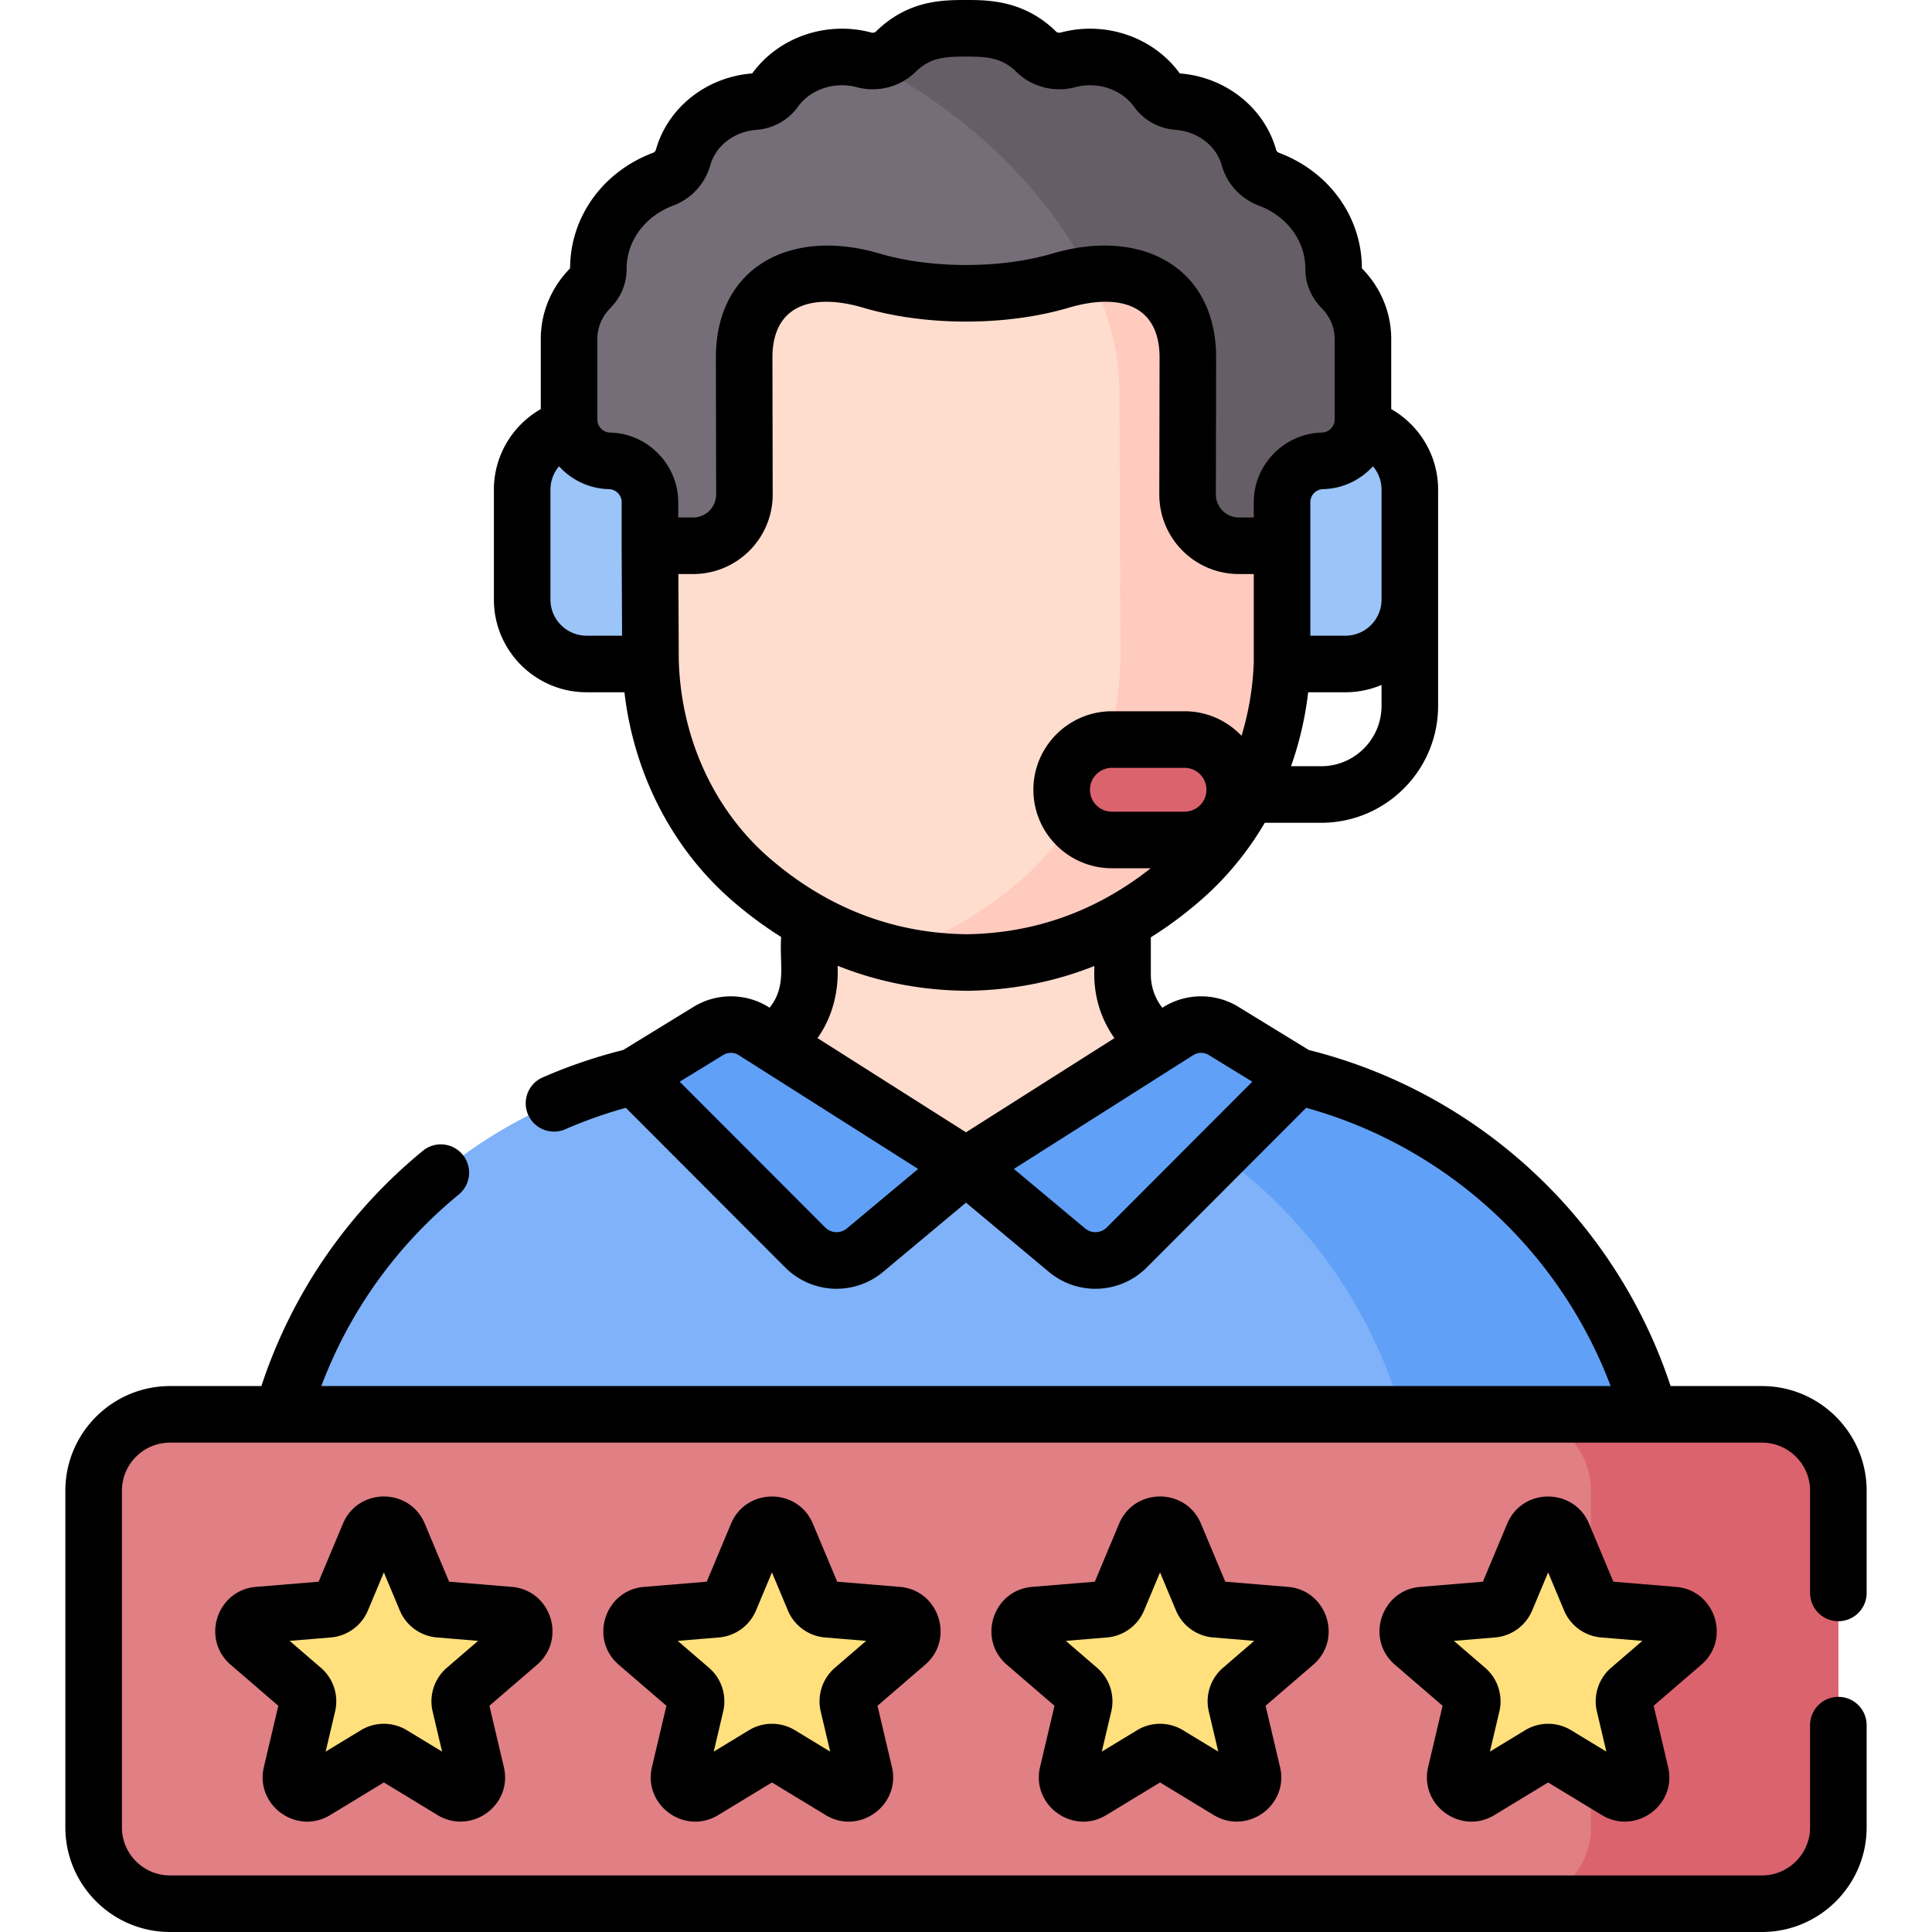<svg height="512" width="512" xmlns="http://www.w3.org/2000/svg"><path d="M297.49 258.26v-59.614h-82.979v59.614c0 10.143-7.032 18.877-16.849 21.134 0 0 2.202 49.013 58.339 49.013s61.89-48.295 61.89-48.295l-2.797-.538c-10.22-1.967-17.604-10.908-17.604-21.314z" fill="#ffddce"/><path d="M410.644 469.518c17.352 0 31.419-14.067 31.419-31.419v-28.22c0-61.455-43.615-114.264-103.963-125.878l-20.21-3.89L256 308.947s-58.837-29.422-59.092-29.373l-23.007 4.428C113.553 295.616 69.938 348.424 69.938 409.88v28.22c0 17.352 14.067 31.419 31.419 31.419h309.287z" fill="#7fb2f9"/><path d="M338.1 284.002l-20.21-3.889-22.579 10.519c48.207 18.998 81.123 65.86 81.123 119.248v28.22c0 17.352-14.067 31.419-31.419 31.419h65.628c17.352 0 31.419-14.067 31.419-31.419v-28.22c.001-61.456-43.614-114.265-103.962-125.878z" fill="#60a0f7"/><path d="M187.762 273.19l-19.65 12.049 45.377 45.447a11.778 11.778 0 0015.768.6L256 308.947l-56.222-35.666a11.353 11.353 0 00-12.016-.091zm136.476 0l19.65 12.049-45.377 45.447a11.778 11.778 0 01-15.768.6L256 308.947l56.222-35.666a11.353 11.353 0 0112.016-.091z" fill="#60a0f7"/><path d="M339.54 103.566c-.201-48.201-39.977-81.595-84.078-81.905-43.909.683-83.594 34.236-83.392 82.62l.317 70.684c.565 22.261 9.897 43.649 26.655 58.131 13.492 11.659 32.43 21.804 57.392 21.98 24.96-.388 43.814-10.695 57.207-22.469 16.637-14.624 25.79-36.092 26.17-58.356z" fill="#ffddce"/><path d="M270.589 233.221c-9.049 7.955-20.578 15.24-34.777 19.291 6.355 1.583 13.224 2.511 20.622 2.563 24.96-.388 43.814-10.695 57.207-22.469 16.637-14.624 25.79-36.091 26.17-58.356l-.272-70.684c-.201-48.201-39.977-81.595-84.078-81.905a87.916 87.916 0 00-13.763 1.301c28.355 17.424 54.827 49.333 54.957 80.377l.273 71.146c-.381 22.409-9.594 44.017-26.339 58.736z" fill="#ffcbbe"/><path d="M339.756 112.694v63.266h16.802c9.421 0 17.059-7.638 17.059-17.059v-29.148c0-9.421-7.638-17.059-17.059-17.059zm-167.512 0v63.266h-16.802c-9.421 0-17.059-7.638-17.059-17.059v-29.148c0-9.421 7.638-17.059 17.059-17.059z" fill="#9bc4f9"/><path d="M313.917 222.598h-19.26c-7.348 0-13.305-5.957-13.305-13.305s5.957-13.305 13.305-13.305h19.26c7.348 0 13.305 5.957 13.305 13.305 0 7.349-5.957 13.305-13.305 13.305z" fill="#db636e"/><path d="M355.554 76.346c-1.37-1.39-2.14-3.192-2.131-5.068.049-10.736-7.027-19.952-17.09-23.759-2.699-1.021-4.631-3.176-5.359-5.776-2.259-8.058-9.769-14.115-18.905-14.806-2.144-.162-4.156-1.231-5.411-2.976-3.838-5.338-10.363-8.855-17.778-8.855-2.018 0-3.967.265-5.814.756-3.041.808-6.261.002-8.423-2.126C268.404 7.596 261.608 7.5 256 7.5h-.001c-6.27 0-12.567.256-18.642 6.235-2.162 2.128-5.382 2.934-8.423 2.126a22.604 22.604 0 00-5.814-.756c-7.415 0-13.94 3.518-17.778 8.855-1.255 1.746-3.267 2.814-5.411 2.976-9.136.691-16.646 6.748-18.905 14.806-.729 2.6-2.661 4.755-5.359 5.776-10.062 3.807-17.138 13.022-17.09 23.759.009 1.877-.761 3.678-2.131 5.068-3.501 3.55-5.638 8.285-5.638 13.485v21.346c0 5.959 4.761 10.825 10.718 10.957 5.957.131 10.718 4.998 10.718 10.957v11.541h11.445c7.517 0 13.606-6.101 13.591-13.618l-.072-36.22c0-20.396 16.832-25.416 33.739-20.416 15.066 4.455 35.008 4.465 50.106 0 16.71-4.941 33.739-.146 33.739 20.416l-.072 36.22c-.015 7.517 6.074 13.618 13.591 13.618h11.445V133.09c0-5.959 4.761-10.825 10.718-10.957 5.957-.131 10.718-4.998 10.718-10.957V89.831c-.001-5.2-2.138-9.935-5.638-13.485z" fill="#756e78"/><path d="M288.767 72.806c13.857-1.508 26.024 4.607 26.024 21.988l-.072 36.22c-.015 7.517 6.074 13.618 13.591 13.618h11.445V133.09c0-5.959 4.761-10.825 10.718-10.956s10.718-4.998 10.718-10.957V89.831c0-5.2-2.137-9.935-5.638-13.485-1.37-1.39-2.14-3.192-2.131-5.068.049-10.736-7.027-19.952-17.09-23.759-2.699-1.021-4.631-3.176-5.359-5.776-2.259-8.057-9.769-14.115-18.905-14.806-2.144-.162-4.156-1.23-5.411-2.976-3.838-5.338-10.363-8.855-17.778-8.855-2.018 0-3.967.265-5.814.756-3.041.808-6.261.002-8.423-2.126C268.404 7.596 261.608 7.5 256 7.5h-.001c-6.27 0-12.567.256-18.642 6.235-2.162 2.128-5.382 2.934-8.423 2.126-.48-.128-.968-.24-1.461-.336 23.66 10.172 48.855 32.255 61.294 57.281z" fill="#665e66"/><path d="M466.937 374.815H45.063c-11.181 0-20.244 9.064-20.244 20.244v89.196c0 11.181 9.064 20.244 20.244 20.244h421.873c11.181 0 20.244-9.064 20.244-20.244v-89.196c.001-11.18-9.063-20.244-20.243-20.244z" fill="#e07f84"/><path d="M466.937 374.815h-65.552c11.181 0 20.244 9.064 20.244 20.244v89.196c0 11.181-9.064 20.244-20.244 20.244h65.552c11.181 0 20.244-9.064 20.244-20.244v-89.196c0-11.18-9.064-20.244-20.244-20.244z" fill="#db636e"/><path d="M105.668 406.696l7.194 17.173a4.266 4.266 0 003.584 2.604l18.556 1.535c3.772.312 5.301 5.016 2.432 7.486l-14.11 12.149a4.267 4.267 0 00-1.369 4.213l4.274 18.122c.869 3.684-3.133 6.591-6.368 4.627l-15.914-9.665a4.265 4.265 0 00-4.43 0l-15.914 9.665c-3.235 1.965-7.237-.943-6.368-4.627l4.274-18.122a4.265 4.265 0 00-1.369-4.213l-14.11-12.149c-2.868-2.47-1.34-7.174 2.432-7.486l18.556-1.535a4.266 4.266 0 003.584-2.604l7.194-17.173c1.463-3.491 6.41-3.491 7.872 0zm102.845 0l7.194 17.173a4.266 4.266 0 003.584 2.604l18.556 1.535c3.772.312 5.301 5.016 2.432 7.486l-14.11 12.149a4.267 4.267 0 00-1.369 4.213l4.274 18.122c.869 3.684-3.133 6.591-6.368 4.627l-15.914-9.665a4.265 4.265 0 00-4.43 0l-15.914 9.665c-3.235 1.965-7.237-.943-6.368-4.627l4.274-18.122a4.265 4.265 0 00-1.369-4.213l-14.11-12.149c-2.868-2.47-1.34-7.174 2.432-7.486l18.556-1.535a4.266 4.266 0 003.584-2.604l7.194-17.173c1.463-3.491 6.41-3.491 7.872 0zm102.845 0l7.194 17.173a4.266 4.266 0 003.584 2.604l18.556 1.535c3.772.312 5.301 5.016 2.432 7.486l-14.11 12.149a4.267 4.267 0 00-1.369 4.213l4.274 18.122c.869 3.684-3.133 6.591-6.368 4.627l-15.914-9.665a4.265 4.265 0 00-4.43 0l-15.914 9.665c-3.235 1.965-7.237-.943-6.368-4.627l4.274-18.122a4.265 4.265 0 00-1.369-4.213l-14.11-12.149c-2.868-2.47-1.34-7.174 2.432-7.486l18.556-1.535a4.266 4.266 0 003.584-2.604l7.194-17.173c1.463-3.491 6.41-3.491 7.872 0zm102.845 0l7.194 17.173a4.266 4.266 0 003.584 2.604l18.556 1.535c3.772.312 5.301 5.016 2.432 7.486l-14.11 12.149a4.267 4.267 0 00-1.369 4.213l4.274 18.122c.869 3.684-3.133 6.591-6.368 4.627l-15.914-9.665a4.265 4.265 0 00-4.43 0l-15.914 9.665c-3.235 1.965-7.237-.943-6.368-4.627l4.274-18.122a4.265 4.265 0 00-1.369-4.213l-14.11-12.149c-2.868-2.47-1.34-7.174 2.432-7.486l18.556-1.535a4.266 4.266 0 003.584-2.604l7.194-17.173c1.463-3.491 6.41-3.491 7.872 0z" fill="#ffe07d"/><path d="M487.185 429.635a7.495 7.495 0 007.496-7.496v-27.077c0-15.297-12.444-27.741-27.74-27.741H442.73c-14.533-44.002-50.748-77.771-95.881-89.059L328.158 266.8c-6.088-3.733-13.92-3.676-19.951.152l-.173.11a14.176 14.176 0 01-3.049-8.802v-9.863c4.702-2.936 9.24-6.325 13.605-10.162 6.57-5.775 12.148-12.609 16.59-20.189h14.954c17.083 0 30.98-13.898 30.98-30.981V129.75c0-8.959-4.891-17.047-12.426-21.333v-18.59c0-6.978-2.759-13.625-7.77-18.72-.023-13.565-8.613-25.563-21.934-30.604-.419-.159-.693-.431-.793-.789-3.135-11.184-13.385-19.318-25.537-20.258-7.061-9.707-19.771-13.969-31.514-10.844-.551.146-1.02-.007-1.24-.224C271.378 0 261.751 0 255.999 0c-6.123 0-15.377 0-23.899 8.388-.222.218-.694.372-1.241.225-11.761-3.13-24.465 1.153-31.517 10.847-12.138.927-22.397 9.064-25.534 20.254-.1.358-.375.63-.794.79-13.321 5.04-21.911 17.039-21.933 30.604-5.011 5.095-7.77 11.741-7.77 18.72v18.59c-7.534 4.287-12.425 12.374-12.425 21.332v29.149c0 13.54 11.015 24.555 24.555 24.555h10.038c2.526 21.71 12.718 41.534 28.662 55.312 4.144 3.581 8.437 6.762 12.873 9.54-.496 7.335 1.516 12.981-3.059 18.749l-.162-.103c-6.031-3.827-13.861-3.887-19.951-.152l-18.695 11.463a136.05 136.05 0 00-21.452 7.312 7.497 7.497 0 006.006 13.736 121.062 121.062 0 0116.146-5.731l42.336 42.402.076.075a19.225 19.225 0 0025.802.982L256 318.714l21.938 18.325a19.225 19.225 0 0025.803-.982l.076-.075 42.337-42.402c37.166 10.3 67.152 37.849 80.681 73.741H85.16c7.438-19.791 19.895-37.197 36.418-50.764a7.499 7.499 0 001.037-10.551 7.498 7.498 0 00-10.551-1.036c-20.028 16.445-34.741 37.912-42.797 62.351H45.059c-15.296 0-27.74 12.444-27.74 27.741v89.198c0 15.296 12.444 27.74 27.74 27.74h421.882c15.296 0 27.74-12.444 27.74-27.74v-27.078a7.495 7.495 0 00-7.496-7.496 7.495 7.495 0 00-7.496 7.496v27.078c0 7.029-5.719 12.749-12.749 12.749H45.059c-7.029 0-12.749-5.719-12.749-12.749v-89.198c0-7.03 5.719-12.75 12.749-12.75h421.882c7.029 0 12.749 5.719 12.749 12.75v27.077a7.494 7.494 0 007.495 7.496zm-123.338-306.06a9.529 9.529 0 012.276 6.175v29.149c0 5.273-4.29 9.564-9.564 9.564h-9.306v-35.426a3.484 3.484 0 013.387-3.413c5.209-.113 9.91-2.435 13.207-6.049zm-49.929 91.528h-19.26a5.816 5.816 0 01-5.809-5.81 5.816 5.816 0 015.809-5.809h19.26a5.816 5.816 0 015.809 5.809 5.816 5.816 0 01-5.809 5.81zm36.217-12.047h-7.997a90.217 90.217 0 004.542-19.601h9.88c3.391 0 6.623-.691 9.564-1.939v5.55c0 8.817-7.173 15.99-15.989 15.99zM158.301 89.828c0-3.027 1.236-5.946 3.48-8.222 2.783-2.822 4.305-6.502 4.29-10.365-.033-7.327 4.774-13.888 12.246-16.715 4.91-1.857 8.527-5.78 9.925-10.763 1.444-5.15 6.367-8.91 12.253-9.355 4.412-.333 8.397-2.547 10.931-6.075 3.477-4.834 9.903-6.739 15.583-5.231 5.589 1.485 11.569-.057 15.605-4.028 3.869-3.807 7.638-4.082 13.386-4.082 5.58 0 9.526.284 13.385 4.083 4.034 3.97 10.019 5.512 15.605 4.027 5.676-1.507 12.104.395 15.582 5.23 2.536 3.528 6.521 5.743 10.932 6.076 5.885.445 10.809 4.205 12.253 9.356 1.398 4.982 5.015 8.905 9.924 10.762 7.473 2.827 12.28 9.388 12.247 16.718-.016 3.86 1.507 7.541 4.29 10.362l.001.001c2.244 2.275 3.479 5.194 3.479 8.221v21.347c0 .232-.023.46-.068.68l-.001.005c-.317 1.548-1.685 2.741-3.318 2.777-9.952.219-18.049 8.495-18.049 18.45v4.046h-3.949a6.09 6.09 0 01-6.095-6.107l.071-36.235c0-24.202-19.988-34.516-43.361-27.605-13.713 4.056-32.141 4.056-45.856 0-23.238-6.867-43.361 3.287-43.361 27.62l.071 36.221a6.091 6.091 0 01-6.095 6.106h-3.949v-4.046c0-9.955-8.097-18.232-18.049-18.45-1.629-.036-2.992-1.221-3.315-2.763l-.009-.042a3.399 3.399 0 01-.064-.658zm-12.425 69.071V129.75a9.53 9.53 0 012.276-6.175c3.297 3.614 7.998 5.935 13.206 6.05a3.484 3.484 0 013.388 3.463v11.576l.112 23.799h-9.419c-5.272 0-9.563-4.29-9.563-9.564zm34.005 15.949l-.108-22.723h3.913c11.669 0 21.111-9.454 21.087-21.128l-.071-36.206c0-14.265 10.938-17.126 24.118-13.229 16.513 4.882 37.85 4.882 54.358 0 13.173-3.894 24.119-1.049 24.119 13.214l-.071 36.22c-.024 11.67 9.413 21.129 21.087 21.129h3.95v23.313A75.854 75.854 0 01329.017 195c-3.794-4.005-9.159-6.508-15.098-6.508h-19.26c-11.469 0-20.801 9.332-20.801 20.801 0 11.47 9.332 20.802 20.801 20.802h10.299c-14.77 11.674-31.207 17.197-48.554 17.485-18.94-.152-36.724-6.557-52.461-20.155-14.75-12.747-23.518-31.907-24.062-52.577zm42.125 81.098c10.786 4.32 22.272 6.539 34.376 6.624h.053l.116-.001c11.775-.183 22.948-2.38 33.444-6.562.151 1.128-1.091 10.012 5.344 19.109L256 300.072l-39.347-24.961c6.28-8.86 5.242-18.34 5.353-19.165zm2.445 69.588a4.272 4.272 0 01-5.705-.19l-38.62-38.68 11.553-7.084a3.88 3.88 0 014.083.031l47.553 30.166zm68.803-.19a4.273 4.273 0 01-5.706.19l-18.863-15.757 47.554-30.166a3.876 3.876 0 014.082-.031l11.553 7.084z"/><path d="M135.618 420.541l-16.603-1.373-6.436-15.364c-4.034-9.627-17.669-9.616-21.7 0l-6.436 15.364-16.603 1.373c-10.376.859-14.602 13.838-6.704 20.637l12.624 10.87-3.824 16.214c-2.391 10.136 8.646 18.16 17.555 12.753l14.238-8.647 14.239 8.647c8.821 5.359 19.968-2.518 17.554-12.753l-3.825-16.214 12.624-10.87c7.893-6.792 3.684-19.777-6.703-20.637zm-17.189 21.427a11.727 11.727 0 00-3.772 11.612l2.505 10.621-9.326-5.664a11.725 11.725 0 00-12.214-.001l-9.326 5.665 2.503-10.619a11.722 11.722 0 00-3.772-11.616l-8.27-7.12 10.873-.9a11.72 11.72 0 009.882-7.179l4.215-10.065 4.217 10.067a11.727 11.727 0 009.879 7.176l10.876.9zm120.035-21.427l-16.602-1.373-6.436-15.364-.001-.001c-4.022-9.602-17.673-9.613-21.699.001l-6.436 15.364-16.604 1.373c-10.375.859-14.602 13.838-6.704 20.637l12.625 10.87-3.825 16.214c-2.391 10.135 8.646 18.162 17.555 12.753l14.238-8.647 14.239 8.647c8.897 5.405 19.947-2.61 17.554-12.753l-3.824-16.214 12.623-10.87c7.893-6.792 3.685-19.777-6.703-20.637zm-17.188 21.427a11.722 11.722 0 00-3.771 11.612l2.504 10.621-9.327-5.666a11.724 11.724 0 00-12.212.001l-9.327 5.665 2.505-10.623a11.726 11.726 0 00-3.774-11.612l-8.27-7.12 10.874-.9a11.727 11.727 0 009.882-7.179l4.216-10.065 4.215 10.064a11.723 11.723 0 009.88 7.18l10.875.9zm120.036-21.427l-16.603-1.373-6.436-15.364c-4.034-9.627-17.669-9.616-21.699 0l-6.436 15.364-16.603 1.373c-10.376.859-14.602 13.838-6.704 20.637l12.624 10.87-3.824 16.214c-2.391 10.136 8.646 18.16 17.555 12.753l14.238-8.647 14.239 8.647c8.821 5.359 19.968-2.518 17.554-12.753l-3.825-16.214 12.624-10.87c7.891-6.791 3.683-19.777-6.704-20.637zm-17.189 21.427a11.727 11.727 0 00-3.772 11.612l2.505 10.621-9.326-5.664a11.725 11.725 0 00-12.214-.001l-9.326 5.665 2.503-10.619a11.722 11.722 0 00-3.772-11.616l-8.27-7.12 10.873-.9a11.72 11.72 0 009.882-7.179l4.215-10.065 4.217 10.067a11.727 11.727 0 009.879 7.176l10.876.9zm120.035-21.427l-16.602-1.373-6.436-15.364-.001-.001c-4.022-9.602-17.673-9.613-21.699.001l-6.436 15.364-16.604 1.373c-10.376.859-14.602 13.838-6.704 20.637l12.625 10.87-3.825 16.214c-2.391 10.135 8.646 18.162 17.555 12.753l14.238-8.647 14.239 8.647c8.821 5.359 19.969-2.518 17.554-12.753l-3.824-16.214 12.623-10.87c7.893-6.792 3.685-19.777-6.703-20.637zm-17.188 21.427a11.722 11.722 0 00-3.771 11.612l2.504 10.621-9.327-5.666a11.724 11.724 0 00-12.212.001l-9.327 5.665 2.505-10.623a11.726 11.726 0 00-3.774-11.612l-8.27-7.12 10.874-.9a11.727 11.727 0 009.882-7.179l4.216-10.065 4.215 10.064a11.723 11.723 0 009.88 7.18l10.875.9z"/></svg>